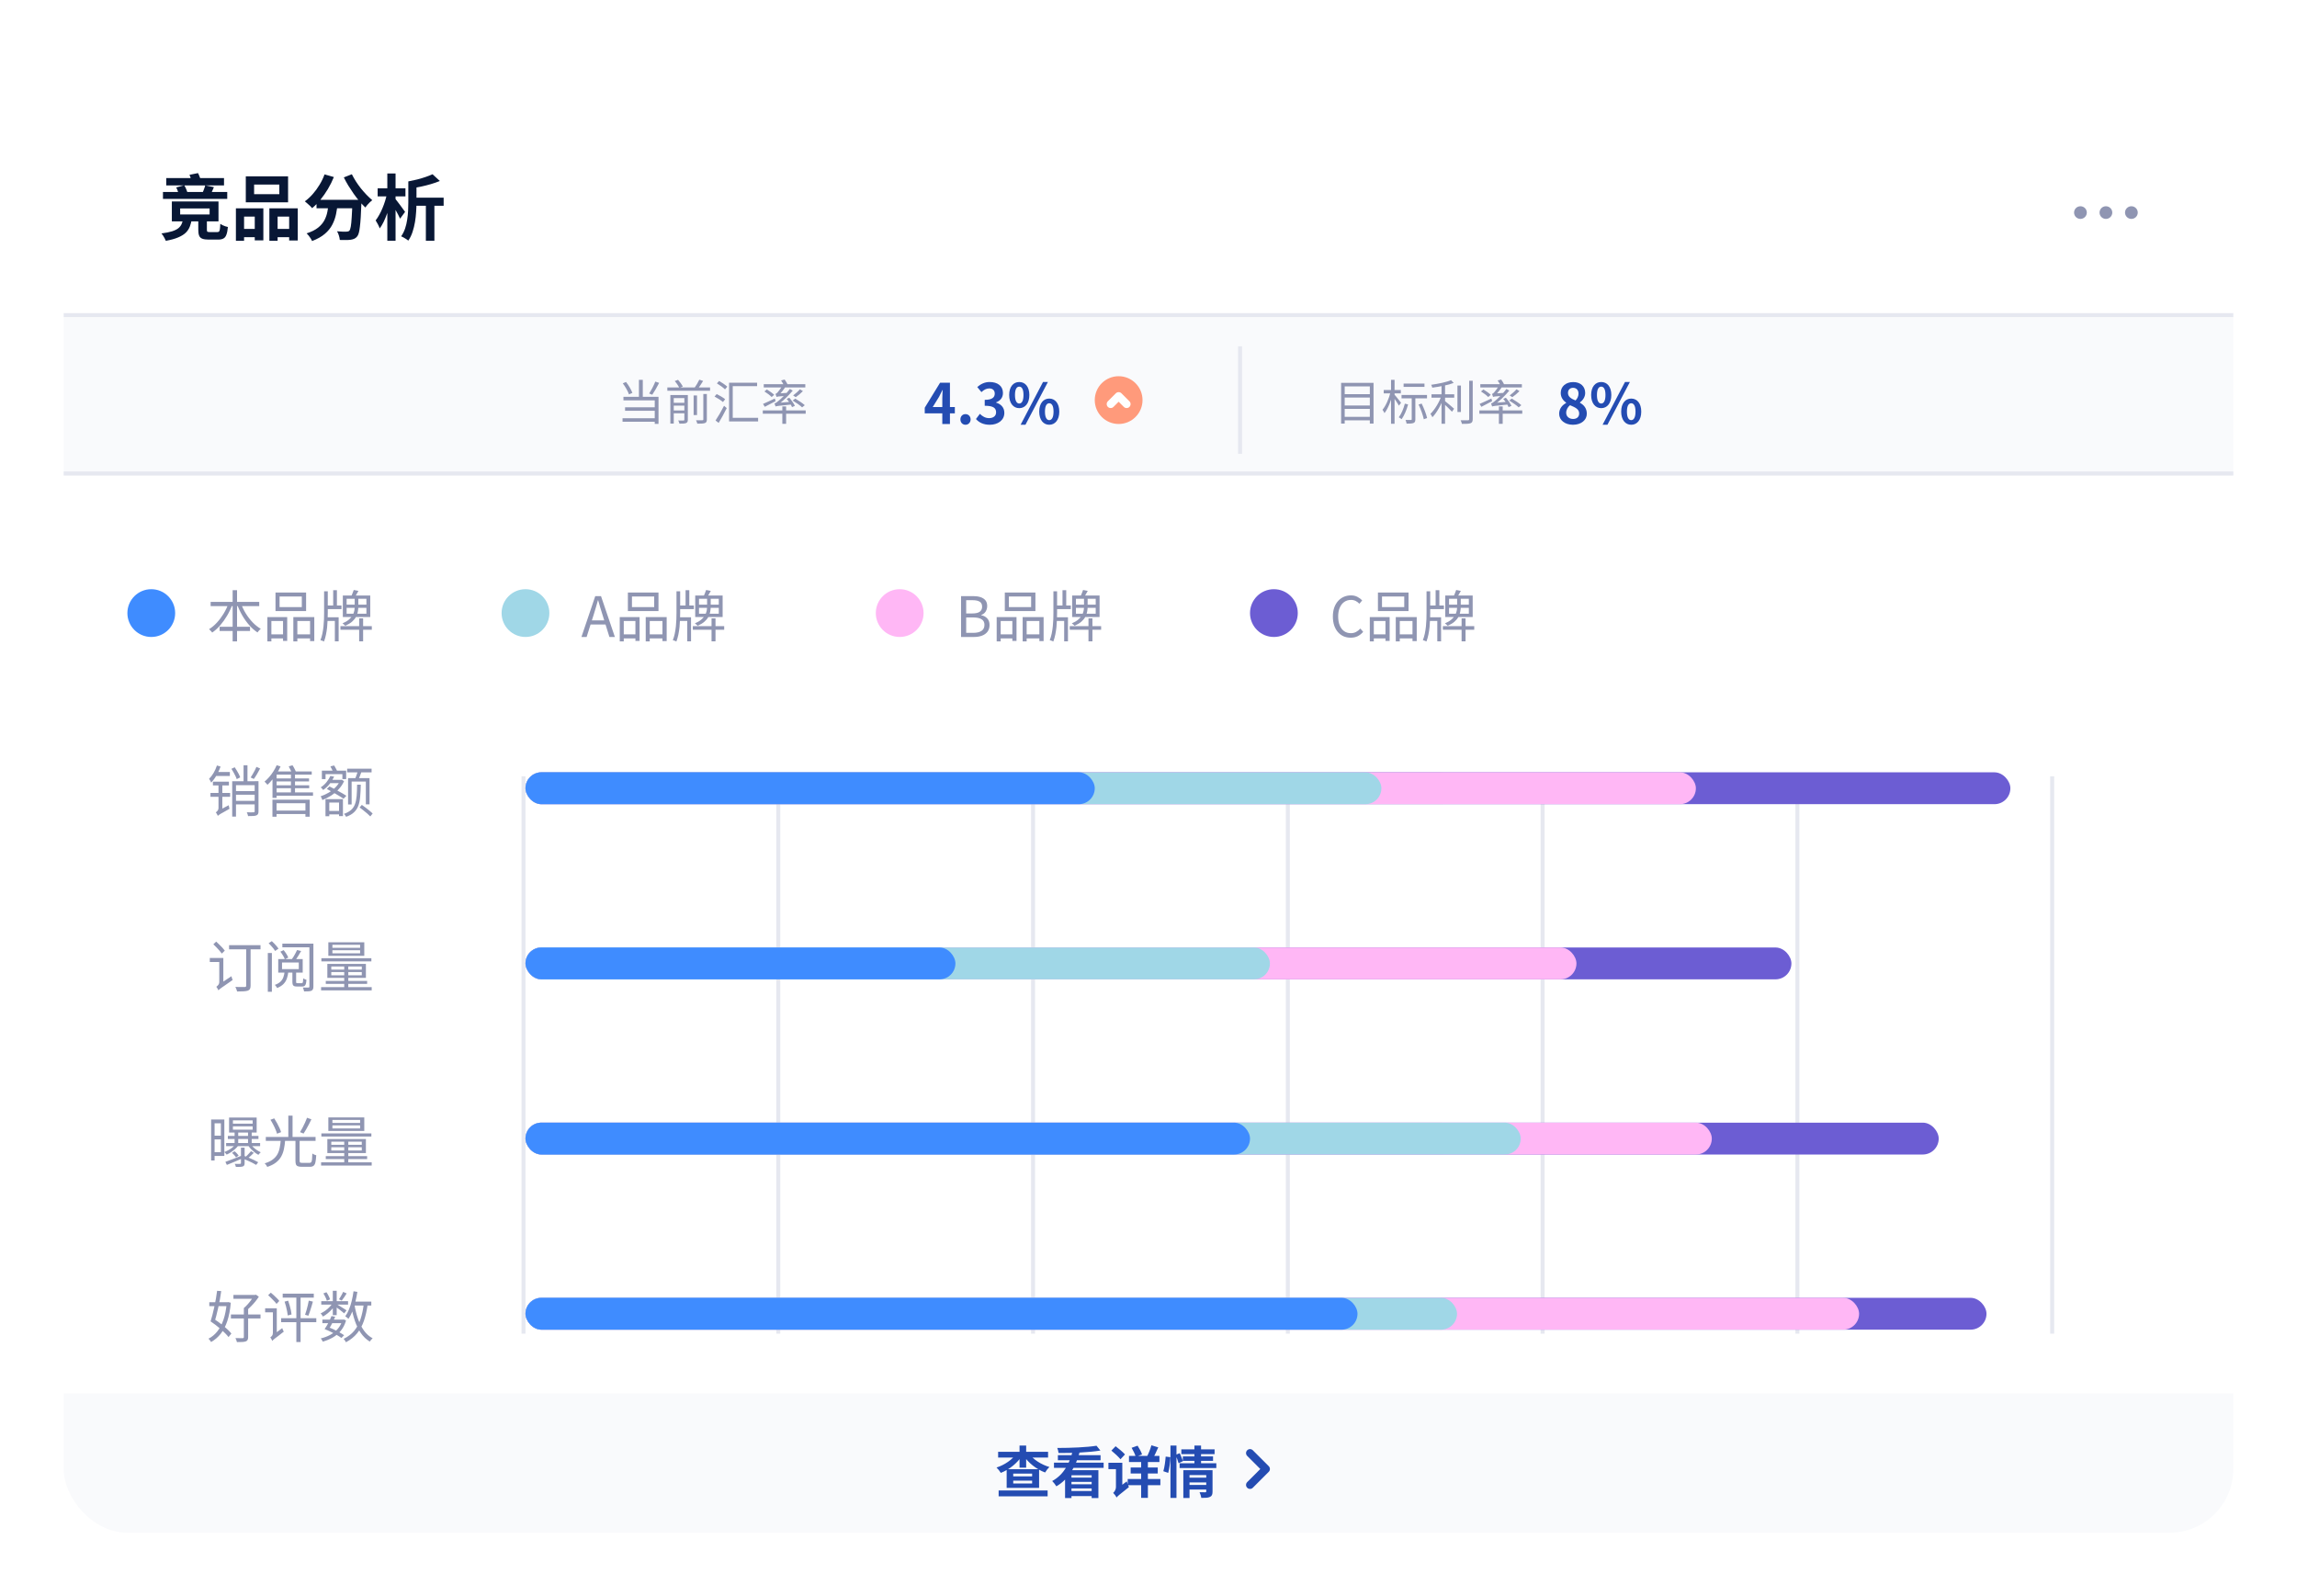 <svg width="577" height="401" viewBox="0 0 577 401" fill="none" xmlns="http://www.w3.org/2000/svg">
<g filter="url(#filter0_d_37_5457)">
<g clip-path="url(#clip0_37_5457)">
<rect x="16" y="8" width="545" height="360.049" rx="24" fill="white"/>
<path d="M41.764 36.723H56.272V38.577H41.764V36.723ZM40.936 40.215H57.082V41.961H40.936V40.215ZM51.556 38.559L53.734 39.009C53.518 39.525 53.302 40.017 53.086 40.485C52.87 40.941 52.666 41.337 52.474 41.673L50.53 41.241C50.71 40.857 50.896 40.419 51.088 39.927C51.292 39.423 51.448 38.967 51.556 38.559ZM44.266 39.081L46.282 38.541C46.486 38.865 46.666 39.225 46.822 39.621C46.978 40.005 47.086 40.341 47.146 40.629L45.022 41.259C44.974 40.971 44.878 40.623 44.734 40.215C44.602 39.795 44.446 39.417 44.266 39.081ZM47.596 35.913L49.738 35.481C49.894 35.769 50.038 36.093 50.17 36.453C50.314 36.813 50.41 37.131 50.458 37.407L48.208 37.911C48.172 37.647 48.094 37.329 47.974 36.957C47.866 36.573 47.74 36.225 47.596 35.913ZM45.256 44.355V45.867H52.654V44.355H45.256ZM43.168 42.609H54.886V47.613H43.168V42.609ZM49.81 46.749H51.97V49.719C51.97 49.971 52.012 50.133 52.096 50.205C52.18 50.265 52.39 50.295 52.726 50.295C52.798 50.295 52.912 50.295 53.068 50.295C53.236 50.295 53.416 50.295 53.608 50.295C53.812 50.295 53.998 50.295 54.166 50.295C54.346 50.295 54.484 50.295 54.58 50.295C54.772 50.295 54.916 50.253 55.012 50.169C55.12 50.073 55.192 49.881 55.228 49.593C55.276 49.293 55.312 48.837 55.336 48.225C55.48 48.333 55.66 48.441 55.876 48.549C56.104 48.657 56.338 48.753 56.578 48.837C56.83 48.909 57.052 48.969 57.244 49.017C57.172 49.857 57.046 50.505 56.866 50.961C56.698 51.429 56.446 51.747 56.11 51.915C55.786 52.095 55.342 52.185 54.778 52.185C54.67 52.185 54.508 52.185 54.292 52.185C54.076 52.185 53.842 52.185 53.59 52.185C53.338 52.185 53.104 52.185 52.888 52.185C52.684 52.185 52.528 52.185 52.42 52.185C51.724 52.185 51.184 52.107 50.8 51.951C50.428 51.807 50.17 51.555 50.026 51.195C49.882 50.847 49.81 50.361 49.81 49.737V46.749ZM46.03 46.857H48.208C48.1 47.601 47.932 48.267 47.704 48.855C47.488 49.443 47.146 49.971 46.678 50.439C46.21 50.895 45.574 51.291 44.77 51.627C43.966 51.975 42.928 52.263 41.656 52.491C41.596 52.311 41.5 52.107 41.368 51.879C41.248 51.651 41.116 51.423 40.972 51.195C40.828 50.979 40.69 50.793 40.558 50.637C41.662 50.493 42.556 50.313 43.24 50.097C43.936 49.869 44.464 49.605 44.824 49.305C45.196 48.993 45.466 48.639 45.634 48.243C45.814 47.835 45.946 47.373 46.03 46.857ZM63.832 38.361V40.773H70.168V38.361H63.832ZM61.744 36.291H72.364V42.825H61.744V36.291ZM59.26 44.337H66.154V52.383H63.994V46.407H61.312V52.491H59.26V44.337ZM67.666 44.337H74.794V52.401H72.634V46.407H69.736V52.491H67.666V44.337ZM60.16 49.503H64.894V51.573H60.16V49.503ZM68.656 49.503H73.696V51.573H68.656V49.503ZM79.51 42.195H89.248V44.319H79.51V42.195ZM88.528 42.195H90.796C90.796 42.195 90.796 42.255 90.796 42.375C90.796 42.483 90.796 42.615 90.796 42.771C90.796 42.915 90.79 43.035 90.778 43.131C90.73 44.463 90.676 45.609 90.616 46.569C90.556 47.529 90.484 48.333 90.4 48.981C90.328 49.617 90.238 50.127 90.13 50.511C90.022 50.895 89.89 51.183 89.734 51.375C89.506 51.663 89.26 51.861 88.996 51.969C88.732 52.089 88.432 52.173 88.096 52.221C87.784 52.269 87.382 52.293 86.89 52.293C86.41 52.305 85.9 52.299 85.36 52.275C85.336 51.951 85.258 51.579 85.126 51.159C85.006 50.751 84.85 50.397 84.658 50.097C85.15 50.145 85.612 50.175 86.044 50.187C86.476 50.187 86.806 50.187 87.034 50.187C87.358 50.187 87.598 50.109 87.754 49.953C87.898 49.797 88.018 49.455 88.114 48.927C88.21 48.387 88.288 47.601 88.348 46.569C88.42 45.537 88.48 44.205 88.528 42.573V42.195ZM81.526 35.805L83.866 36.471C83.446 37.503 82.948 38.505 82.372 39.477C81.796 40.437 81.172 41.331 80.5 42.159C79.828 42.975 79.132 43.683 78.412 44.283C78.292 44.127 78.118 43.941 77.89 43.725C77.662 43.509 77.428 43.299 77.188 43.095C76.96 42.879 76.756 42.705 76.576 42.573C77.272 42.069 77.932 41.463 78.556 40.755C79.192 40.035 79.762 39.255 80.266 38.415C80.782 37.575 81.202 36.705 81.526 35.805ZM88.384 35.769C88.672 36.345 89.008 36.939 89.392 37.551C89.776 38.151 90.196 38.739 90.652 39.315C91.12 39.891 91.594 40.431 92.074 40.935C92.566 41.439 93.046 41.889 93.514 42.285C93.334 42.417 93.13 42.591 92.902 42.807C92.686 43.023 92.476 43.245 92.272 43.473C92.068 43.701 91.9 43.917 91.768 44.121C91.288 43.653 90.796 43.131 90.292 42.555C89.8 41.967 89.32 41.343 88.852 40.683C88.384 40.011 87.934 39.327 87.502 38.631C87.082 37.935 86.704 37.245 86.368 36.561L88.384 35.769ZM82.57 42.807H84.856C84.76 43.815 84.616 44.793 84.424 45.741C84.232 46.689 83.914 47.589 83.47 48.441C83.038 49.281 82.414 50.049 81.598 50.745C80.782 51.441 79.714 52.041 78.394 52.545C78.31 52.341 78.19 52.119 78.034 51.879C77.89 51.651 77.728 51.423 77.548 51.195C77.368 50.967 77.194 50.775 77.026 50.619C78.226 50.235 79.18 49.761 79.888 49.197C80.596 48.633 81.13 48.009 81.49 47.325C81.85 46.641 82.102 45.915 82.246 45.147C82.39 44.379 82.498 43.599 82.57 42.807ZM103.612 41.655H111.442V43.689H103.612V41.655ZM108.652 35.769L110.488 37.461C109.792 37.749 109.036 38.013 108.22 38.253C107.404 38.493 106.57 38.703 105.718 38.883C104.878 39.063 104.062 39.219 103.27 39.351C103.222 39.099 103.126 38.799 102.982 38.451C102.85 38.091 102.712 37.797 102.568 37.569C103.312 37.425 104.056 37.263 104.8 37.083C105.544 36.891 106.246 36.681 106.906 36.453C107.578 36.225 108.16 35.997 108.652 35.769ZM106.978 42.285H109.12V52.473H106.978V42.285ZM94.864 39.297H101.848V41.331H94.864V39.297ZM97.294 35.571H99.364V52.473H97.294V35.571ZM97.204 40.683L98.482 41.115C98.338 41.847 98.158 42.597 97.942 43.365C97.738 44.133 97.504 44.889 97.24 45.633C96.976 46.377 96.688 47.073 96.376 47.721C96.064 48.357 95.734 48.909 95.386 49.377C95.278 49.065 95.122 48.717 94.918 48.333C94.714 47.949 94.528 47.625 94.36 47.361C94.672 46.965 94.972 46.503 95.26 45.975C95.56 45.447 95.83 44.889 96.07 44.301C96.322 43.701 96.544 43.095 96.736 42.483C96.928 41.859 97.084 41.259 97.204 40.683ZM99.13 41.727C99.25 41.859 99.43 42.087 99.67 42.411C99.922 42.735 100.192 43.089 100.48 43.473C100.768 43.857 101.026 44.211 101.254 44.535C101.494 44.859 101.662 45.087 101.758 45.219L100.498 46.929C100.378 46.641 100.216 46.305 100.012 45.921C99.808 45.537 99.592 45.141 99.364 44.733C99.136 44.325 98.914 43.947 98.698 43.599C98.482 43.239 98.296 42.945 98.14 42.717L99.13 41.727ZM102.568 37.569H104.62V42.915C104.62 43.623 104.59 44.397 104.53 45.237C104.482 46.065 104.386 46.911 104.242 47.775C104.098 48.627 103.894 49.455 103.63 50.259C103.366 51.063 103.012 51.789 102.568 52.437C102.436 52.329 102.262 52.203 102.046 52.059C101.83 51.915 101.602 51.777 101.362 51.645C101.134 51.513 100.936 51.417 100.768 51.357C101.188 50.757 101.518 50.103 101.758 49.395C101.998 48.675 102.172 47.943 102.28 47.199C102.4 46.443 102.478 45.699 102.514 44.967C102.55 44.235 102.568 43.551 102.568 42.915V37.569Z" fill="#081735"/>
<ellipse cx="522.6" cy="45.397" rx="1.6" ry="1.591" fill="#8F95B2"/>
<ellipse cx="529" cy="45.397" rx="1.6" ry="1.591" fill="#8F95B2"/>
<ellipse cx="535.4" cy="45.397" rx="1.6" ry="1.591" fill="#8F95B2"/>
<rect x="16" y="71.655" width="545" height="39.784" fill="#F9FAFC"/>
<line x1="16" y1="71.155" x2="561" y2="71.155" stroke="#E6E8F0"/>
<line x1="16" y1="110.939" x2="561" y2="110.939" stroke="#E6E8F0"/>
<path d="M160.496 87.42V92.16H161.468V87.42H160.496ZM156.44 88.284C157.076 89.124 157.736 90.288 158 91.068L158.852 90.684C158.576 89.928 157.928 88.788 157.256 87.948L156.44 88.284ZM164.612 87.852C164.252 88.764 163.592 90.048 163.064 90.84L163.844 91.152C164.384 90.372 165.068 89.196 165.572 88.176L164.612 87.852ZM156.608 91.668V92.568H164.468V98.472H165.416V91.668H156.608ZM157.016 94.308V95.184H164.828V94.308H157.016ZM156.38 97.056V97.944H164.948V97.056H156.38ZM167.636 89.316V90.156H178.364V89.316H167.636ZM168.872 93.18V93.888H172.232V93.18H168.872ZM168.872 95.1V95.808H172.232V95.1H168.872ZM174.236 91.332V96.264H175.088V91.332H174.236ZM171.908 91.224V97.416C171.908 97.572 171.86 97.62 171.692 97.632C171.524 97.644 170.972 97.644 170.372 97.62C170.492 97.848 170.624 98.184 170.672 98.412C171.488 98.412 172.016 98.412 172.34 98.268C172.676 98.124 172.784 97.884 172.784 97.428V91.224H171.908ZM176.672 90.972V97.344C176.672 97.512 176.612 97.56 176.42 97.572C176.216 97.584 175.568 97.584 174.836 97.56C174.968 97.8 175.112 98.184 175.16 98.424C176.096 98.424 176.696 98.4 177.068 98.268C177.44 98.124 177.56 97.872 177.56 97.344V90.972H176.672ZM169.496 87.72C169.952 88.236 170.444 88.968 170.636 89.424L171.524 89.1C171.296 88.632 170.792 87.924 170.324 87.408L169.496 87.72ZM175.664 87.372C175.364 88.02 174.824 88.944 174.392 89.52L175.184 89.82C175.628 89.256 176.168 88.428 176.624 87.684L175.664 87.372ZM168.392 91.224V98.4H169.244V92.004H172.196V91.224H168.392ZM180.08 88.296C180.8 88.728 181.676 89.364 182.12 89.808L182.696 89.136C182.252 88.704 181.352 88.104 180.644 87.696L180.08 88.296ZM179.492 91.608C180.236 91.992 181.148 92.58 181.604 92.988L182.156 92.28C181.688 91.884 180.752 91.332 180.032 90.984L179.492 91.608ZM179.744 97.62L180.524 98.232C181.184 97.152 181.952 95.724 182.552 94.512L181.88 93.924C181.22 95.232 180.344 96.732 179.744 97.62ZM190.184 88.128H183.14V97.86H190.436V96.96H184.064V89.004H190.184V88.128ZM196.52 94.092V98.46H197.468V94.092H196.52ZM191.612 95.088V95.928H202.388V95.088H191.612ZM191.852 88.512V89.328H202.292V88.512H191.852ZM200.936 89.784C200.528 90.264 199.772 90.936 199.232 91.332L199.892 91.764C200.456 91.38 201.152 90.804 201.692 90.24L200.936 89.784ZM197.612 92.196C198.152 92.82 198.728 93.708 198.956 94.26L199.676 93.948C199.424 93.384 198.824 92.532 198.272 91.908L197.612 92.196ZM191.672 93.456L192.116 94.188C192.92 93.792 193.892 93.276 194.816 92.772L194.636 92.1C193.544 92.616 192.416 93.144 191.672 93.456ZM192.02 90.324C192.668 90.72 193.46 91.332 193.832 91.728L194.48 91.176C194.072 90.78 193.268 90.204 192.632 89.832L192.02 90.324ZM199.112 92.616C199.952 93.108 200.984 93.84 201.488 94.32L202.16 93.78C201.62 93.288 200.564 92.592 199.76 92.124L199.112 92.616ZM195.056 91.704C195.056 91.524 195.572 91.296 195.572 91.296V91.272C196.184 90.72 196.856 89.892 197.384 89.04L196.604 88.728C196.196 89.52 195.524 90.348 195.332 90.552C195.14 90.768 194.96 90.912 194.792 90.948C194.888 91.152 195.008 91.536 195.056 91.704ZM195.056 91.704C195.248 91.62 195.596 91.56 197.672 91.416C197.696 91.224 197.768 90.9 197.828 90.684L195.488 90.828L195.044 91.08L195.056 91.704ZM194.816 94.104C194.816 93.936 195.356 93.708 195.356 93.708V93.684C196.64 92.784 197.972 91.5 199.136 90.12L198.416 89.7C197.42 91.032 195.992 92.364 195.536 92.712C195.14 93.048 194.828 93.288 194.552 93.324C194.648 93.54 194.768 93.936 194.816 94.104ZM194.816 94.104C195.08 93.996 195.5 93.924 198.92 93.6C198.896 93.432 198.908 93.12 198.932 92.904L195.26 93.204L194.792 93.48L194.816 94.104ZM196.208 87.564C196.496 87.984 196.832 88.56 196.964 88.932L197.876 88.644C197.72 88.284 197.396 87.744 197.096 87.336L196.208 87.564Z" fill="#8F95B2"/>
<path d="M236.704 98.5H238.622V88.14H236.144L232.294 94.412V95.826H239.854V94.244H234.296L235.892 91.668C236.186 91.108 236.466 90.534 236.732 89.974H236.788C236.76 90.59 236.704 91.528 236.704 92.13V98.5ZM242.526 98.696C243.254 98.696 243.814 98.122 243.814 97.352C243.814 96.582 243.254 96.022 242.526 96.022C241.784 96.022 241.252 96.582 241.252 97.352C241.252 98.122 241.784 98.696 242.526 98.696ZM248.633 98.696C250.621 98.696 252.287 97.604 252.287 95.7C252.287 94.328 251.391 93.474 250.215 93.138V93.068C251.321 92.648 251.937 91.822 251.937 90.716C251.937 88.938 250.579 87.958 248.577 87.958C247.373 87.958 246.379 88.448 245.483 89.218L246.533 90.492C247.149 89.918 247.751 89.568 248.493 89.568C249.375 89.568 249.879 90.058 249.879 90.87C249.879 91.794 249.263 92.438 247.359 92.438V93.922C249.613 93.922 250.215 94.552 250.215 95.574C250.215 96.498 249.501 97.03 248.437 97.03C247.499 97.03 246.757 96.554 246.141 95.952L245.161 97.254C245.889 98.094 246.995 98.696 248.633 98.696ZM256.036 94.524C257.52 94.524 258.57 93.292 258.57 91.22C258.57 89.148 257.52 87.958 256.036 87.958C254.552 87.958 253.502 89.148 253.502 91.22C253.502 93.292 254.552 94.524 256.036 94.524ZM256.036 93.362C255.42 93.362 254.958 92.732 254.958 91.22C254.958 89.694 255.42 89.12 256.036 89.12C256.638 89.12 257.1 89.694 257.1 91.22C257.1 92.732 256.638 93.362 256.036 93.362ZM256.372 98.696H257.59L263.232 87.958H262L256.372 98.696ZM263.568 98.696C265.038 98.696 266.088 97.478 266.088 95.392C266.088 93.32 265.038 92.116 263.568 92.116C262.098 92.116 261.048 93.32 261.048 95.392C261.048 97.478 262.098 98.696 263.568 98.696ZM263.568 97.534C262.966 97.534 262.49 96.918 262.49 95.392C262.49 93.866 262.966 93.292 263.568 93.292C264.17 93.292 264.646 93.866 264.646 95.392C264.646 96.918 264.17 97.534 263.568 97.534Z" fill="#244CB2"/>
<circle cx="281" cy="92.5" r="6" fill="#FF9A7B"/>
<path d="M279 93.5L281 91.5L283 93.5" stroke="white" stroke-width="2" stroke-linecap="round" stroke-linejoin="round"/>
<line x1="311.5" y1="79" x2="311.5" y2="106" stroke="#E6E8F0"/>
<path d="M337.508 91.008V91.86H344.456V91.008H337.508ZM337.508 93.852V94.704H344.456V93.852H337.508ZM337.508 96.708V97.584H344.456V96.708H337.508ZM336.884 88.164V98.4H337.784V89.052H344.096V98.4H345.032V88.164H336.884ZM352.58 88.344V89.184H357.824V88.344H352.58ZM352.064 91.212V92.052H358.46V91.212H352.064ZM354.62 91.62V97.296C354.62 97.452 354.572 97.488 354.404 97.5C354.236 97.512 353.672 97.512 353.06 97.488C353.18 97.764 353.3 98.148 353.336 98.412C354.176 98.412 354.728 98.4 355.088 98.244C355.436 98.088 355.532 97.824 355.532 97.308V91.62H354.62ZM356.348 93.612C356.912 94.8 357.464 96.36 357.656 97.308L358.484 97.008C358.28 96.06 357.692 94.536 357.116 93.372L356.348 93.612ZM352.892 93.396C352.568 94.668 352.028 95.964 351.368 96.816C351.56 96.924 351.932 97.164 352.088 97.296C352.736 96.372 353.348 94.968 353.708 93.588L352.892 93.396ZM347.588 89.964V90.816H351.884V89.964H347.588ZM349.424 87.42V98.448H350.312V87.42H349.424ZM349.304 90.468C348.944 92.028 348.116 93.948 347.276 94.932C347.444 95.148 347.684 95.532 347.78 95.772C348.68 94.644 349.52 92.436 349.916 90.66L349.304 90.468ZM350.252 91.068L349.796 91.476C350.156 91.92 351.104 93.324 351.404 93.9L351.944 93.18C351.692 92.844 350.54 91.38 350.252 91.068ZM359.588 91.044V91.884H365.3V91.044H359.588ZM366.104 88.848V95.484H366.98V88.848H366.104ZM362.108 88.44V98.448H362.996V88.44H362.108ZM369.056 87.648V97.272C369.056 97.5 368.96 97.572 368.732 97.572C368.504 97.584 367.76 97.584 366.896 97.56C367.04 97.824 367.184 98.22 367.232 98.472C368.336 98.484 369.008 98.46 369.404 98.304C369.788 98.16 369.944 97.884 369.944 97.26V87.648H369.056ZM364.496 87.492C363.368 87.996 361.28 88.404 359.504 88.656C359.612 88.848 359.744 89.16 359.78 89.376C361.604 89.136 363.776 88.74 365.168 88.188L364.496 87.492ZM362.072 91.428C361.544 93.036 360.38 94.944 359.324 95.952C359.48 96.18 359.708 96.54 359.816 96.804C360.932 95.664 362.108 93.516 362.72 91.692L362.072 91.428ZM362.876 92.664L362.384 93.144C362.936 93.612 364.244 94.872 364.736 95.424L365.264 94.668C364.88 94.332 363.332 92.988 362.876 92.664ZM376.52 94.092V98.46H377.468V94.092H376.52ZM371.612 95.088V95.928H382.388V95.088H371.612ZM371.852 88.512V89.328H382.292V88.512H371.852ZM380.936 89.784C380.528 90.264 379.772 90.936 379.232 91.332L379.892 91.764C380.456 91.38 381.152 90.804 381.692 90.24L380.936 89.784ZM377.612 92.196C378.152 92.82 378.728 93.708 378.956 94.26L379.676 93.948C379.424 93.384 378.824 92.532 378.272 91.908L377.612 92.196ZM371.672 93.456L372.116 94.188C372.92 93.792 373.892 93.276 374.816 92.772L374.636 92.1C373.544 92.616 372.416 93.144 371.672 93.456ZM372.02 90.324C372.668 90.72 373.46 91.332 373.832 91.728L374.48 91.176C374.072 90.78 373.268 90.204 372.632 89.832L372.02 90.324ZM379.112 92.616C379.952 93.108 380.984 93.84 381.488 94.32L382.16 93.78C381.62 93.288 380.564 92.592 379.76 92.124L379.112 92.616ZM375.056 91.704C375.056 91.524 375.572 91.296 375.572 91.296V91.272C376.184 90.72 376.856 89.892 377.384 89.04L376.604 88.728C376.196 89.52 375.524 90.348 375.332 90.552C375.14 90.768 374.96 90.912 374.792 90.948C374.888 91.152 375.008 91.536 375.056 91.704ZM375.056 91.704C375.248 91.62 375.596 91.56 377.672 91.416C377.696 91.224 377.768 90.9 377.828 90.684L375.488 90.828L375.044 91.08L375.056 91.704ZM374.816 94.104C374.816 93.936 375.356 93.708 375.356 93.708V93.684C376.64 92.784 377.972 91.5 379.136 90.12L378.416 89.7C377.42 91.032 375.992 92.364 375.536 92.712C375.14 93.048 374.828 93.288 374.552 93.324C374.648 93.54 374.768 93.936 374.816 94.104ZM374.816 94.104C375.08 93.996 375.5 93.924 378.92 93.6C378.896 93.432 378.908 93.12 378.932 92.904L375.26 93.204L374.792 93.48L374.816 94.104ZM376.208 87.564C376.496 87.984 376.832 88.56 376.964 88.932L377.876 88.644C377.72 88.284 377.396 87.744 377.096 87.336L376.208 87.564Z" fill="#8F95B2"/>
<path d="M395.116 98.696C397.202 98.696 398.602 97.506 398.602 95.938C398.602 94.51 397.818 93.684 396.866 93.166V93.096C397.538 92.606 398.196 91.752 398.196 90.716C398.196 89.064 397.02 87.972 395.186 87.972C393.38 87.972 392.05 89.036 392.05 90.702C392.05 91.794 392.638 92.592 393.422 93.166V93.222C392.47 93.726 391.658 94.608 391.658 95.938C391.658 97.562 393.128 98.696 395.116 98.696ZM395.774 92.592C394.682 92.158 393.87 91.668 393.87 90.702C393.87 89.876 394.43 89.414 395.144 89.414C395.998 89.414 396.516 90.002 396.516 90.856C396.516 91.472 396.278 92.06 395.774 92.592ZM395.158 97.24C394.192 97.24 393.422 96.638 393.422 95.7C393.422 94.93 393.814 94.23 394.388 93.782C395.718 94.342 396.684 94.776 396.684 95.854C396.684 96.75 396.054 97.24 395.158 97.24ZM402.226 94.524C403.71 94.524 404.76 93.292 404.76 91.22C404.76 89.148 403.71 87.958 402.226 87.958C400.742 87.958 399.692 89.148 399.692 91.22C399.692 93.292 400.742 94.524 402.226 94.524ZM402.226 93.362C401.61 93.362 401.148 92.732 401.148 91.22C401.148 89.694 401.61 89.12 402.226 89.12C402.828 89.12 403.29 89.694 403.29 91.22C403.29 92.732 402.828 93.362 402.226 93.362ZM402.562 98.696H403.78L409.422 87.958H408.19L402.562 98.696ZM409.758 98.696C411.228 98.696 412.278 97.478 412.278 95.392C412.278 93.32 411.228 92.116 409.758 92.116C408.288 92.116 407.238 93.32 407.238 95.392C407.238 97.478 408.288 98.696 409.758 98.696ZM409.758 97.534C409.156 97.534 408.68 96.918 408.68 95.392C408.68 93.866 409.156 93.292 409.758 93.292C410.36 93.292 410.836 93.866 410.836 95.392C410.836 96.918 410.36 97.534 409.758 97.534Z" fill="#244CB2"/>
<circle cx="38" cy="146" r="6" fill="#3F8CFF"/>
<path d="M52.91 143.194H65.118V144.258H52.91V143.194ZM55.164 149.438H62.808V150.502H55.164V149.438ZM58.44 140.254H59.546V153.12H58.44V140.254ZM57.418 143.544L58.37 143.838C58.025 144.809 57.586 145.742 57.054 146.638C56.531 147.525 55.953 148.337 55.318 149.074C54.683 149.802 54.011 150.409 53.302 150.894C53.246 150.81 53.171 150.717 53.078 150.614C52.985 150.502 52.887 150.399 52.784 150.306C52.691 150.203 52.602 150.115 52.518 150.04C53.209 149.62 53.867 149.069 54.492 148.388C55.117 147.707 55.682 146.951 56.186 146.12C56.69 145.28 57.101 144.421 57.418 143.544ZM60.526 143.586C60.843 144.454 61.254 145.299 61.758 146.12C62.271 146.941 62.845 147.683 63.48 148.346C64.124 149.009 64.801 149.545 65.51 149.956C65.426 150.021 65.328 150.11 65.216 150.222C65.113 150.325 65.015 150.432 64.922 150.544C64.829 150.656 64.749 150.763 64.684 150.866C63.965 150.39 63.284 149.793 62.64 149.074C61.996 148.346 61.413 147.539 60.89 146.652C60.367 145.756 59.933 144.827 59.588 143.866L60.526 143.586ZM70.228 141.836V144.496H75.814V141.836H70.228ZM69.206 140.842H76.892V145.504H69.206V140.842ZM67.162 147.002H72.146V152.994H71.096V147.996H68.17V153.12H67.162V147.002ZM73.686 147.002H78.95V153.036H77.886V147.996H74.694V153.12H73.686V147.002ZM67.624 151.342H71.53V152.364H67.624V151.342ZM74.19 151.342H78.348V152.364H74.19V151.342ZM85.516 149.284H93.398V150.194H85.516V149.284ZM90.22 147.324H91.214V153.106H90.22V147.324ZM88.862 140.198L90.038 140.422C89.87 140.739 89.688 141.061 89.492 141.388C89.305 141.715 89.137 141.99 88.988 142.214L88.134 141.99C88.265 141.729 88.395 141.43 88.526 141.094C88.666 140.758 88.778 140.459 88.862 140.198ZM89.1 142.116H90.01V144.384C90.01 144.804 89.968 145.233 89.884 145.672C89.809 146.111 89.655 146.54 89.422 146.96C89.198 147.38 88.867 147.781 88.428 148.164C87.999 148.537 87.434 148.878 86.734 149.186C86.678 149.121 86.608 149.051 86.524 148.976C86.44 148.901 86.351 148.831 86.258 148.766C86.174 148.691 86.099 148.631 86.034 148.584C86.697 148.304 87.229 147.991 87.63 147.646C88.041 147.301 88.349 146.946 88.554 146.582C88.769 146.209 88.913 145.835 88.988 145.462C89.063 145.089 89.1 144.725 89.1 144.37V142.116ZM81.862 144.09H85.782V145H81.862V144.09ZM83.696 140.254H84.634V144.65H83.696V140.254ZM81.918 147.058H85.068V153.106H84.116V147.968H81.918V147.058ZM81.414 140.52H82.338V145.896C82.338 146.456 82.324 147.049 82.296 147.674C82.277 148.29 82.235 148.92 82.17 149.564C82.105 150.199 82.007 150.824 81.876 151.44C81.755 152.047 81.591 152.616 81.386 153.148C81.321 153.101 81.232 153.055 81.12 153.008C81.017 152.971 80.91 152.933 80.798 152.896C80.686 152.859 80.583 152.826 80.49 152.798C80.695 152.294 80.859 151.748 80.98 151.16C81.101 150.572 81.195 149.97 81.26 149.354C81.325 148.738 81.367 148.136 81.386 147.548C81.405 146.951 81.414 146.4 81.414 145.896V140.52ZM87.07 144.678V146.162H92.04V144.678H87.07ZM87.07 142.41V143.88H92.04V142.41H87.07ZM86.118 141.584H93.006V146.988H86.118V141.584Z" fill="#8F95B2"/>
<circle cx="132" cy="146" r="6" fill="#A0D7E7"/>
<path d="M146.056 152L149.528 141.738H150.97L154.456 152H153.084L151.292 146.26C151.105 145.672 150.928 145.098 150.76 144.538C150.592 143.969 150.424 143.385 150.256 142.788H150.2C150.041 143.385 149.873 143.969 149.696 144.538C149.528 145.098 149.355 145.672 149.178 146.26L147.358 152H146.056ZM147.862 148.864V147.842H152.594V148.864H147.862ZM158.746 141.836V144.496H164.332V141.836H158.746ZM157.724 140.842H165.41V145.504H157.724V140.842ZM155.68 147.002H160.664V152.994H159.614V147.996H156.688V153.12H155.68V147.002ZM162.204 147.002H167.468V153.036H166.404V147.996H163.212V153.12H162.204V147.002ZM156.142 151.342H160.048V152.364H156.142V151.342ZM162.708 151.342H166.866V152.364H162.708V151.342ZM174.034 149.284H181.916V150.194H174.034V149.284ZM178.738 147.324H179.732V153.106H178.738V147.324ZM177.38 140.198L178.556 140.422C178.388 140.739 178.206 141.061 178.01 141.388C177.823 141.715 177.655 141.99 177.506 142.214L176.652 141.99C176.782 141.729 176.913 141.43 177.044 141.094C177.184 140.758 177.296 140.459 177.38 140.198ZM177.618 142.116H178.528V144.384C178.528 144.804 178.486 145.233 178.402 145.672C178.327 146.111 178.173 146.54 177.94 146.96C177.716 147.38 177.384 147.781 176.946 148.164C176.516 148.537 175.952 148.878 175.252 149.186C175.196 149.121 175.126 149.051 175.042 148.976C174.958 148.901 174.869 148.831 174.776 148.766C174.692 148.691 174.617 148.631 174.552 148.584C175.214 148.304 175.746 147.991 176.148 147.646C176.558 147.301 176.866 146.946 177.072 146.582C177.286 146.209 177.431 145.835 177.506 145.462C177.58 145.089 177.618 144.725 177.618 144.37V142.116ZM170.38 144.09H174.3V145H170.38V144.09ZM172.214 140.254H173.152V144.65H172.214V140.254ZM170.436 147.058H173.586V153.106H172.634V147.968H170.436V147.058ZM169.932 140.52H170.856V145.896C170.856 146.456 170.842 147.049 170.814 147.674C170.795 148.29 170.753 148.92 170.688 149.564C170.622 150.199 170.524 150.824 170.394 151.44C170.272 152.047 170.109 152.616 169.904 153.148C169.838 153.101 169.75 153.055 169.638 153.008C169.535 152.971 169.428 152.933 169.316 152.896C169.204 152.859 169.101 152.826 169.008 152.798C169.213 152.294 169.376 151.748 169.498 151.16C169.619 150.572 169.712 149.97 169.778 149.354C169.843 148.738 169.885 148.136 169.904 147.548C169.922 146.951 169.932 146.4 169.932 145.896V140.52ZM175.588 144.678V146.162H180.558V144.678H175.588ZM175.588 142.41V143.88H180.558V142.41H175.588ZM174.636 141.584H181.524V146.988H174.636V141.584Z" fill="#8F95B2"/>
<circle cx="226" cy="146" r="6" fill="#FFB7F5"/>
<path d="M241.414 152V141.738H244.452C245.152 141.738 245.763 141.822 246.286 141.99C246.818 142.158 247.233 142.424 247.532 142.788C247.831 143.152 247.98 143.637 247.98 144.244C247.98 144.58 247.919 144.902 247.798 145.21C247.686 145.509 247.518 145.77 247.294 145.994C247.07 146.209 246.799 146.367 246.482 146.47V146.54C247.089 146.652 247.588 146.913 247.98 147.324C248.372 147.735 248.568 148.29 248.568 148.99C248.568 149.662 248.4 150.222 248.064 150.67C247.737 151.109 247.28 151.44 246.692 151.664C246.113 151.888 245.441 152 244.676 152H241.414ZM242.702 146.092H244.228C245.115 146.092 245.749 145.943 246.132 145.644C246.515 145.345 246.706 144.935 246.706 144.412C246.706 143.805 246.501 143.381 246.09 143.138C245.689 142.886 245.087 142.76 244.284 142.76H242.702V146.092ZM242.702 150.964H244.494C245.371 150.964 246.057 150.801 246.552 150.474C247.047 150.147 247.294 149.639 247.294 148.948C247.294 148.304 247.051 147.837 246.566 147.548C246.081 147.249 245.39 147.1 244.494 147.1H242.702V150.964ZM253.429 141.836V144.496H259.015V141.836H253.429ZM252.407 140.842H260.093V145.504H252.407V140.842ZM250.363 147.002H255.347V152.994H254.297V147.996H251.371V153.12H250.363V147.002ZM256.887 147.002H262.151V153.036H261.087V147.996H257.895V153.12H256.887V147.002ZM250.825 151.342H254.731V152.364H250.825V151.342ZM257.391 151.342H261.549V152.364H257.391V151.342ZM268.717 149.284H276.599V150.194H268.717V149.284ZM273.421 147.324H274.415V153.106H273.421V147.324ZM272.063 140.198L273.239 140.422C273.071 140.739 272.889 141.061 272.693 141.388C272.507 141.715 272.339 141.99 272.189 142.214L271.335 141.99C271.466 141.729 271.597 141.43 271.727 141.094C271.867 140.758 271.979 140.459 272.063 140.198ZM272.301 142.116H273.211V144.384C273.211 144.804 273.169 145.233 273.085 145.672C273.011 146.111 272.857 146.54 272.623 146.96C272.399 147.38 272.068 147.781 271.629 148.164C271.2 148.537 270.635 148.878 269.935 149.186C269.879 149.121 269.809 149.051 269.725 148.976C269.641 148.901 269.553 148.831 269.459 148.766C269.375 148.691 269.301 148.631 269.235 148.584C269.898 148.304 270.43 147.991 270.831 147.646C271.242 147.301 271.55 146.946 271.755 146.582C271.97 146.209 272.115 145.835 272.189 145.462C272.264 145.089 272.301 144.725 272.301 144.37V142.116ZM265.063 144.09H268.983V145H265.063V144.09ZM266.897 140.254H267.835V144.65H266.897V140.254ZM265.119 147.058H268.269V153.106H267.317V147.968H265.119V147.058ZM264.615 140.52H265.539V145.896C265.539 146.456 265.525 147.049 265.497 147.674C265.479 148.29 265.437 148.92 265.371 149.564C265.306 150.199 265.208 150.824 265.077 151.44C264.956 152.047 264.793 152.616 264.587 153.148C264.522 153.101 264.433 153.055 264.321 153.008C264.219 152.971 264.111 152.933 263.999 152.896C263.887 152.859 263.785 152.826 263.691 152.798C263.897 152.294 264.06 151.748 264.181 151.16C264.303 150.572 264.396 149.97 264.461 149.354C264.527 148.738 264.569 148.136 264.587 147.548C264.606 146.951 264.615 146.4 264.615 145.896V140.52ZM270.271 144.678V146.162H275.241V144.678H270.271ZM270.271 142.41V143.88H275.241V142.41H270.271ZM269.319 141.584H276.207V146.988H269.319V141.584Z" fill="#8F95B2"/>
<circle cx="320" cy="146" r="6" fill="#6C5DD3"/>
<path d="M339.278 152.182C338.643 152.182 338.051 152.065 337.5 151.832C336.959 151.589 336.487 151.239 336.086 150.782C335.685 150.325 335.372 149.769 335.148 149.116C334.924 148.453 334.812 147.707 334.812 146.876C334.812 146.045 334.924 145.303 335.148 144.65C335.381 143.987 335.703 143.427 336.114 142.97C336.525 142.513 337.005 142.163 337.556 141.92C338.107 141.677 338.709 141.556 339.362 141.556C339.987 141.556 340.538 141.687 341.014 141.948C341.49 142.2 341.877 142.489 342.176 142.816L341.476 143.656C341.205 143.367 340.897 143.133 340.552 142.956C340.207 142.779 339.815 142.69 339.376 142.69C338.732 142.69 338.167 142.858 337.682 143.194C337.197 143.53 336.819 144.011 336.548 144.636C336.277 145.252 336.142 145.985 336.142 146.834C336.142 147.702 336.273 148.453 336.534 149.088C336.795 149.713 337.164 150.199 337.64 150.544C338.116 150.88 338.681 151.048 339.334 151.048C339.819 151.048 340.253 150.945 340.636 150.74C341.028 150.535 341.387 150.25 341.714 149.886L342.428 150.712C342.027 151.179 341.569 151.543 341.056 151.804C340.543 152.056 339.95 152.182 339.278 152.182ZM347.156 141.836V144.496H352.742V141.836H347.156ZM346.134 140.842H353.82V145.504H346.134V140.842ZM344.09 147.002H349.074V152.994H348.024V147.996H345.098V153.12H344.09V147.002ZM350.614 147.002H355.878V153.036H354.814V147.996H351.622V153.12H350.614V147.002ZM344.552 151.342H348.458V152.364H344.552V151.342ZM351.118 151.342H355.276V152.364H351.118V151.342ZM362.444 149.284H370.326V150.194H362.444V149.284ZM367.148 147.324H368.142V153.106H367.148V147.324ZM365.79 140.198L366.966 140.422C366.798 140.739 366.616 141.061 366.42 141.388C366.233 141.715 366.065 141.99 365.916 142.214L365.062 141.99C365.192 141.729 365.323 141.43 365.454 141.094C365.594 140.758 365.706 140.459 365.79 140.198ZM366.028 142.116H366.938V144.384C366.938 144.804 366.896 145.233 366.812 145.672C366.737 146.111 366.583 146.54 366.35 146.96C366.126 147.38 365.794 147.781 365.356 148.164C364.926 148.537 364.362 148.878 363.662 149.186C363.606 149.121 363.536 149.051 363.452 148.976C363.368 148.901 363.279 148.831 363.186 148.766C363.102 148.691 363.027 148.631 362.962 148.584C363.624 148.304 364.156 147.991 364.558 147.646C364.968 147.301 365.276 146.946 365.482 146.582C365.696 146.209 365.841 145.835 365.916 145.462C365.99 145.089 366.028 144.725 366.028 144.37V142.116ZM358.79 144.09H362.71V145H358.79V144.09ZM360.624 140.254H361.562V144.65H360.624V140.254ZM358.846 147.058H361.996V153.106H361.044V147.968H358.846V147.058ZM358.342 140.52H359.266V145.896C359.266 146.456 359.252 147.049 359.224 147.674C359.205 148.29 359.163 148.92 359.098 149.564C359.032 150.199 358.934 150.824 358.804 151.44C358.682 152.047 358.519 152.616 358.314 153.148C358.248 153.101 358.16 153.055 358.048 153.008C357.945 152.971 357.838 152.933 357.726 152.896C357.614 152.859 357.511 152.826 357.418 152.798C357.623 152.294 357.786 151.748 357.908 151.16C358.029 150.572 358.122 149.97 358.188 149.354C358.253 148.738 358.295 148.136 358.314 147.548C358.332 146.951 358.342 146.4 358.342 145.896V140.52ZM363.998 144.678V146.162H368.968V144.678H363.998ZM363.998 142.41V143.88H368.968V142.41H363.998ZM363.046 141.584H369.934V146.988H363.046V141.584Z" fill="#8F95B2"/>
<line x1="131.5" y1="187" x2="131.5" y2="327" stroke="#E6E8F0"/>
<line x1="195.5" y1="187" x2="195.5" y2="327" stroke="#E6E8F0"/>
<line x1="259.5" y1="187" x2="259.5" y2="327" stroke="#E6E8F0"/>
<line x1="323.5" y1="187" x2="323.5" y2="327" stroke="#E6E8F0"/>
<line x1="387.5" y1="187" x2="387.5" y2="327" stroke="#E6E8F0"/>
<line x1="451.5" y1="187" x2="451.5" y2="327" stroke="#E6E8F0"/>
<line x1="515.5" y1="187" x2="515.5" y2="327" stroke="#E6E8F0"/>
<rect opacity="0.5" x="132" y="186" width="234" height="8" rx="4" fill="#E4E4E4"/>
<rect x="132" y="186" width="373" height="8" rx="4" fill="#6C5DD3"/>
<rect x="132" y="186" width="294" height="8" rx="4" fill="#FFB7F5"/>
<rect x="132" y="186" width="215" height="8" rx="4" fill="#A0D7E7"/>
<rect x="132" y="186" width="143" height="8" rx="4" fill="#3F8CFF"/>
<path d="M54.492 184.282L55.402 184.548C55.234 185.052 55.024 185.551 54.772 186.046C54.529 186.531 54.263 186.993 53.974 187.432C53.685 187.861 53.377 188.244 53.05 188.58C53.022 188.505 52.975 188.407 52.91 188.286C52.854 188.165 52.789 188.043 52.714 187.922C52.649 187.801 52.583 187.707 52.518 187.642C52.938 187.222 53.321 186.718 53.666 186.13C54.011 185.542 54.287 184.926 54.492 184.282ZM54.156 185.92H57.74V186.914H53.96L54.156 185.92ZM54.716 196.938L54.576 196L54.94 195.58L57.46 194.264C57.479 194.404 57.507 194.563 57.544 194.74C57.581 194.908 57.619 195.048 57.656 195.16C57.068 195.496 56.592 195.767 56.228 195.972C55.864 196.168 55.579 196.327 55.374 196.448C55.178 196.579 55.033 196.677 54.94 196.742C54.847 196.817 54.772 196.882 54.716 196.938ZM53.484 188.342H57.502V189.294H53.484V188.342ZM52.868 191.184H57.81V192.15H52.868V191.184ZM54.716 196.938C54.688 196.854 54.641 196.756 54.576 196.644C54.52 196.541 54.459 196.434 54.394 196.322C54.338 196.21 54.277 196.121 54.212 196.056C54.333 195.981 54.473 195.851 54.632 195.664C54.8 195.468 54.884 195.221 54.884 194.922V188.608H55.85V195.818C55.85 195.818 55.789 195.86 55.668 195.944C55.556 196.019 55.425 196.117 55.276 196.238C55.127 196.359 54.996 196.481 54.884 196.602C54.772 196.733 54.716 196.845 54.716 196.938ZM58.944 190.722H64.446V191.632H58.944V190.722ZM58.944 193.158H64.46V194.054H58.944V193.158ZM58.328 188.244H64.418V189.224H59.28V197.12H58.328V188.244ZM63.97 188.23H64.936V195.804C64.936 196.075 64.899 196.289 64.824 196.448C64.749 196.607 64.614 196.728 64.418 196.812C64.222 196.896 63.956 196.947 63.62 196.966C63.293 196.985 62.859 196.994 62.318 196.994C62.299 196.863 62.257 196.705 62.192 196.518C62.136 196.331 62.071 196.173 61.996 196.042C62.388 196.051 62.743 196.056 63.06 196.056C63.387 196.056 63.601 196.051 63.704 196.042C63.797 196.042 63.863 196.023 63.9 195.986C63.947 195.949 63.97 195.883 63.97 195.79V188.23ZM61.184 184.226H62.164V188.902H61.184V184.226ZM58.132 185.122L58.958 184.73C59.145 184.991 59.327 185.276 59.504 185.584C59.691 185.883 59.859 186.181 60.008 186.48C60.157 186.769 60.269 187.031 60.344 187.264L59.462 187.712C59.397 187.479 59.289 187.213 59.14 186.914C59 186.615 58.841 186.312 58.664 186.004C58.496 185.687 58.319 185.393 58.132 185.122ZM64.418 184.632L65.342 185.038C65.099 185.495 64.838 185.967 64.558 186.452C64.278 186.928 64.012 187.334 63.76 187.67L62.962 187.292C63.121 187.059 63.289 186.788 63.466 186.48C63.653 186.172 63.83 185.855 63.998 185.528C64.166 185.201 64.306 184.903 64.418 184.632ZM72.524 184.506L73.476 184.226C73.663 184.506 73.845 184.823 74.022 185.178C74.199 185.523 74.325 185.822 74.4 186.074L73.392 186.41C73.317 186.158 73.196 185.855 73.028 185.5C72.869 185.136 72.701 184.805 72.524 184.506ZM69.01 195.608H77.032V196.476H69.01V195.608ZM69.024 187.53H77.634V188.286H69.024V187.53ZM69.024 189.252H77.676V189.994H69.024V189.252ZM68.436 192.878H77.802V197.148H76.724V193.76H69.472V197.148H68.436V192.878ZM69.5 184.212L70.48 184.52C70.219 185.099 69.911 185.673 69.556 186.242C69.201 186.802 68.819 187.329 68.408 187.824C68.007 188.319 67.601 188.753 67.19 189.126C67.143 189.07 67.073 188.991 66.98 188.888C66.896 188.785 66.803 188.683 66.7 188.58C66.607 188.477 66.523 188.398 66.448 188.342C66.849 188.006 67.241 187.619 67.624 187.18C68.007 186.741 68.357 186.27 68.674 185.766C69.001 185.253 69.276 184.735 69.5 184.212ZM73.084 186.172H74.106V191.52H73.084V186.172ZM69.486 185.78H78.306V186.578H69.486V192.43H68.45V186.62L69.29 185.78H69.486ZM68.968 191.044H78.628V191.87H68.968V191.044ZM87.21 185.08H93.342V186.004H87.21V185.08ZM89.898 185.612L90.808 185.836C90.677 186.2 90.542 186.569 90.402 186.942C90.262 187.315 90.127 187.637 89.996 187.908L89.184 187.684C89.268 187.497 89.352 187.283 89.436 187.04C89.529 186.788 89.618 186.536 89.702 186.284C89.786 186.032 89.851 185.808 89.898 185.612ZM87.434 187.46H92.824V194.04H91.9V188.314H88.33V194.068H87.434V187.46ZM89.702 189.098H90.626C90.607 190.255 90.556 191.273 90.472 192.15C90.397 193.027 90.239 193.788 89.996 194.432C89.753 195.067 89.389 195.608 88.904 196.056C88.428 196.504 87.775 196.877 86.944 197.176C86.897 197.064 86.818 196.933 86.706 196.784C86.603 196.635 86.505 196.518 86.412 196.434C87.168 196.163 87.765 195.832 88.204 195.44C88.643 195.048 88.965 194.567 89.17 193.998C89.385 193.419 89.525 192.729 89.59 191.926C89.655 191.123 89.693 190.181 89.702 189.098ZM90.332 194.824L90.892 194.18C91.2 194.395 91.527 194.633 91.872 194.894C92.217 195.155 92.544 195.412 92.852 195.664C93.16 195.916 93.412 196.14 93.608 196.336L93.02 197.078C92.824 196.873 92.572 196.635 92.264 196.364C91.965 196.103 91.643 195.837 91.298 195.566C90.962 195.295 90.64 195.048 90.332 194.824ZM80.854 185.584H86.958V187.698H86.006V186.452H81.778V187.698H80.854V185.584ZM81.764 192.738H86.146V196.994H85.166V193.592H82.716V197.022H81.764V192.738ZM82.128 195.706H85.6V196.56H82.128V195.706ZM82.982 186.914L83.934 187.082C83.654 187.67 83.295 188.258 82.856 188.846C82.417 189.434 81.857 189.966 81.176 190.442C81.139 190.377 81.083 190.302 81.008 190.218C80.933 190.125 80.859 190.041 80.784 189.966C80.709 189.882 80.635 189.821 80.56 189.784C81.167 189.383 81.671 188.921 82.072 188.398C82.483 187.875 82.786 187.381 82.982 186.914ZM83.108 187.894H85.642V188.72H82.702L83.108 187.894ZM85.446 187.894H85.656L85.852 187.852L86.426 188.23C86.081 188.995 85.619 189.681 85.04 190.288C84.471 190.895 83.836 191.422 83.136 191.87C82.436 192.318 81.717 192.682 80.98 192.962C80.952 192.869 80.91 192.761 80.854 192.64C80.807 192.519 80.756 192.402 80.7 192.29C80.653 192.178 80.602 192.089 80.546 192.024C81.237 191.791 81.904 191.487 82.548 191.114C83.192 190.731 83.766 190.283 84.27 189.77C84.783 189.257 85.175 188.692 85.446 188.076V187.894ZM82.996 184.506L83.948 184.282C84.097 184.534 84.251 184.809 84.41 185.108C84.578 185.407 84.709 185.663 84.802 185.878L83.794 186.158C83.719 185.943 83.603 185.682 83.444 185.374C83.295 185.057 83.145 184.767 82.996 184.506ZM82.086 190.176L82.758 189.546C83.103 189.714 83.472 189.901 83.864 190.106C84.256 190.311 84.643 190.521 85.026 190.736C85.418 190.941 85.787 191.147 86.132 191.352C86.477 191.548 86.771 191.73 87.014 191.898L86.3 192.626C86.067 192.467 85.782 192.285 85.446 192.08C85.119 191.865 84.76 191.651 84.368 191.436C83.985 191.212 83.593 190.993 83.192 190.778C82.8 190.554 82.431 190.353 82.086 190.176Z" fill="#8F95B2"/>
<rect opacity="0.5" x="132" y="230" width="234" height="8" rx="4" fill="#E4E4E4"/>
<rect x="132" y="230" width="318" height="8" rx="4" fill="#6C5DD3"/>
<rect x="132" y="230" width="264" height="8" rx="4" fill="#FFB7F5"/>
<rect x="132" y="230" width="187" height="8" rx="4" fill="#A0D7E7"/>
<rect x="132" y="230" width="108" height="8" rx="4" fill="#3F8CFF"/>
<path d="M53.596 229.192L54.31 228.52C54.562 228.753 54.823 229.005 55.094 229.276C55.374 229.547 55.635 229.813 55.878 230.074C56.121 230.335 56.317 230.573 56.466 230.788L55.724 231.53C55.584 231.325 55.393 231.087 55.15 230.816C54.907 230.536 54.651 230.256 54.38 229.976C54.109 229.687 53.848 229.425 53.596 229.192ZM52.7 232.636H55.836V233.644H52.7V232.636ZM57.544 229.416H65.44V230.466H57.544V229.416ZM61.842 229.78H62.948V239.58C62.948 239.935 62.897 240.205 62.794 240.392C62.701 240.588 62.523 240.737 62.262 240.84C62.01 240.924 61.66 240.98 61.212 241.008C60.773 241.036 60.223 241.05 59.56 241.05C59.541 240.938 59.504 240.812 59.448 240.672C59.401 240.541 59.35 240.406 59.294 240.266C59.238 240.126 59.177 240.005 59.112 239.902C59.467 239.921 59.803 239.93 60.12 239.93C60.447 239.93 60.727 239.93 60.96 239.93C61.203 239.93 61.375 239.93 61.478 239.93C61.609 239.921 61.702 239.893 61.758 239.846C61.814 239.79 61.842 239.697 61.842 239.566V229.78ZM54.87 240.77L54.688 239.748L55.01 239.286L58.146 237.214C58.165 237.317 58.188 237.429 58.216 237.55C58.253 237.662 58.291 237.774 58.328 237.886C58.375 237.989 58.417 238.077 58.454 238.152C57.717 238.665 57.124 239.081 56.676 239.398C56.228 239.706 55.883 239.944 55.64 240.112C55.397 240.289 55.22 240.425 55.108 240.518C55.005 240.621 54.926 240.705 54.87 240.77ZM54.87 240.77C54.842 240.686 54.795 240.588 54.73 240.476C54.674 240.364 54.609 240.252 54.534 240.14C54.469 240.037 54.403 239.949 54.338 239.874C54.469 239.79 54.623 239.645 54.8 239.44C54.987 239.225 55.08 238.964 55.08 238.656V232.636H56.102V239.566C56.102 239.566 56.06 239.594 55.976 239.65C55.892 239.706 55.789 239.781 55.668 239.874C55.547 239.967 55.425 240.065 55.304 240.168C55.183 240.28 55.08 240.387 54.996 240.49C54.912 240.593 54.87 240.686 54.87 240.77ZM70.844 233.77V235.436H75.058V233.77H70.844ZM69.892 232.916H76.038V236.304H69.892V232.916ZM71.502 236.01H72.44C72.375 236.663 72.249 237.256 72.062 237.788C71.885 238.311 71.6 238.773 71.208 239.174C70.825 239.566 70.293 239.902 69.612 240.182C69.575 240.098 69.523 240.009 69.458 239.916C69.393 239.813 69.323 239.715 69.248 239.622C69.173 239.519 69.099 239.445 69.024 239.398C69.631 239.183 70.102 238.917 70.438 238.6C70.783 238.273 71.031 237.895 71.18 237.466C71.339 237.027 71.446 236.542 71.502 236.01ZM74.624 230.634L75.646 230.886C75.403 231.315 75.147 231.749 74.876 232.188C74.615 232.617 74.367 232.991 74.134 233.308L73.238 233.042C73.406 232.827 73.574 232.58 73.742 232.3C73.919 232.011 74.083 231.721 74.232 231.432C74.391 231.133 74.521 230.867 74.624 230.634ZM70.424 231.054L71.25 230.662C71.493 230.951 71.721 231.269 71.936 231.614C72.16 231.959 72.319 232.267 72.412 232.538L71.558 232.958C71.465 232.697 71.311 232.389 71.096 232.034C70.891 231.67 70.667 231.343 70.424 231.054ZM77.718 229.024H78.726V239.818C78.726 240.098 78.689 240.317 78.614 240.476C78.549 240.635 78.427 240.761 78.25 240.854C78.063 240.938 77.816 240.989 77.508 241.008C77.209 241.027 76.836 241.036 76.388 241.036C76.369 240.896 76.327 240.728 76.262 240.532C76.206 240.345 76.141 240.187 76.066 240.056C76.374 240.065 76.659 240.07 76.92 240.07C77.191 240.079 77.373 240.079 77.466 240.07C77.569 240.061 77.634 240.037 77.662 240C77.699 239.972 77.718 239.911 77.718 239.818V229.024ZM67.274 231.39H68.296V241.12H67.274V231.39ZM67.484 228.926L68.282 228.408C68.487 228.595 68.697 228.8 68.912 229.024C69.127 229.248 69.327 229.472 69.514 229.696C69.701 229.911 69.85 230.107 69.962 230.284L69.108 230.872C69.005 230.685 68.865 230.48 68.688 230.256C68.511 230.032 68.315 229.803 68.1 229.57C67.895 229.327 67.689 229.113 67.484 228.926ZM70.928 229.024H78.306V229.962H70.928V229.024ZM73.448 235.996H74.386V238.628C74.386 238.768 74.405 238.861 74.442 238.908C74.489 238.945 74.591 238.964 74.75 238.964C74.797 238.964 74.89 238.964 75.03 238.964C75.17 238.964 75.315 238.964 75.464 238.964C75.623 238.964 75.73 238.964 75.786 238.964C75.879 238.964 75.949 238.936 75.996 238.88C76.052 238.824 76.089 238.712 76.108 238.544C76.136 238.376 76.155 238.11 76.164 237.746C76.257 237.821 76.383 237.891 76.542 237.956C76.701 238.021 76.845 238.073 76.976 238.11C76.948 238.558 76.897 238.908 76.822 239.16C76.747 239.403 76.635 239.571 76.486 239.664C76.346 239.757 76.15 239.804 75.898 239.804C75.851 239.804 75.767 239.804 75.646 239.804C75.534 239.804 75.403 239.804 75.254 239.804C75.114 239.804 74.983 239.804 74.862 239.804C74.75 239.804 74.671 239.804 74.624 239.804C74.316 239.804 74.073 239.771 73.896 239.706C73.728 239.631 73.611 239.51 73.546 239.342C73.481 239.165 73.448 238.927 73.448 238.628V235.996ZM83.5 230.69V231.46H90.458V230.69H83.5ZM83.5 229.318V230.074H90.458V229.318H83.5ZM82.478 228.688H91.508V232.09H82.478V228.688ZM83.22 236.178V236.99H90.878V236.178H83.22ZM83.22 234.778V235.562H90.878V234.778H83.22ZM82.226 234.12H91.914V237.634H82.226V234.12ZM86.468 234.358H87.49V240.378H86.468V234.358ZM80.728 232.692H93.286V233.49H80.728V232.692ZM81.834 238.404H92.222V239.146H81.834V238.404ZM80.658 239.958H93.37V240.77H80.658V239.958Z" fill="#8F95B2"/>
<rect opacity="0.5" x="132" y="274" width="234" height="8" rx="4" fill="#E4E4E4"/>
<rect x="132" y="274" width="355" height="8" rx="4" fill="#6C5DD3"/>
<rect x="132" y="274" width="298" height="8" rx="4" fill="#FFB7F5"/>
<rect x="132" y="274" width="250" height="8" rx="4" fill="#A0D7E7"/>
<rect x="132" y="274" width="182" height="8" rx="4" fill="#3F8CFF"/>
<path d="M53.582 273.206H56.354V282.362H53.582V281.41H55.486V274.158H53.582V273.206ZM53.554 277.266H55.948V278.204H53.554V277.266ZM53.036 273.206H53.904V283.496H53.036V273.206ZM58.51 274.928V275.754H63.466V274.928H58.51ZM58.51 273.416V274.256H63.466V273.416H58.51ZM57.544 272.716H64.474V276.482H57.544V272.716ZM56.802 279.114H65.342V279.898H56.802V279.114ZM57.236 277.336H64.922V278.106H57.236V277.336ZM63.004 279.478C63.191 279.73 63.419 279.982 63.69 280.234C63.97 280.486 64.269 280.719 64.586 280.934C64.903 281.139 65.207 281.307 65.496 281.438C65.412 281.513 65.309 281.615 65.188 281.746C65.076 281.867 64.983 281.979 64.908 282.082C64.609 281.923 64.297 281.718 63.97 281.466C63.653 281.205 63.349 280.929 63.06 280.64C62.78 280.341 62.542 280.047 62.346 279.758L63.004 279.478ZM56.62 283.846C57.133 283.659 57.759 283.426 58.496 283.146C59.243 282.857 59.999 282.563 60.764 282.264L60.918 282.964C60.237 283.263 59.551 283.557 58.86 283.846C58.179 284.135 57.553 284.392 56.984 284.616L56.62 283.846ZM58.93 276.342H59.84V279.45H58.93V276.342ZM62.304 276.342H63.228V279.45H62.304V276.342ZM60.526 280.29H61.45V284.168C61.45 284.401 61.417 284.579 61.352 284.7C61.296 284.831 61.184 284.929 61.016 284.994C60.839 285.059 60.605 285.097 60.316 285.106C60.036 285.115 59.681 285.12 59.252 285.12C59.233 285.008 59.196 284.877 59.14 284.728C59.084 284.588 59.023 284.462 58.958 284.35C59.275 284.359 59.555 284.364 59.798 284.364C60.05 284.364 60.218 284.359 60.302 284.35C60.395 284.341 60.456 284.322 60.484 284.294C60.512 284.275 60.526 284.229 60.526 284.154V280.29ZM59.14 279.478L59.854 279.772C59.639 280.061 59.369 280.351 59.042 280.64C58.715 280.929 58.37 281.195 58.006 281.438C57.642 281.681 57.283 281.877 56.928 282.026C56.863 281.923 56.774 281.811 56.662 281.69C56.55 281.559 56.447 281.457 56.354 281.382C56.699 281.251 57.045 281.088 57.39 280.892C57.745 280.696 58.076 280.477 58.384 280.234C58.692 279.982 58.944 279.73 59.14 279.478ZM60.75 282.95L61.254 282.32C61.665 282.46 62.094 282.628 62.542 282.824C62.99 283.011 63.419 283.202 63.83 283.398C64.241 283.594 64.581 283.776 64.852 283.944L64.348 284.616C64.068 284.439 63.723 284.247 63.312 284.042C62.911 283.846 62.486 283.65 62.038 283.454C61.59 283.249 61.161 283.081 60.75 282.95ZM58.286 281.606L58.902 281.186C59.107 281.326 59.308 281.503 59.504 281.718C59.7 281.923 59.849 282.105 59.952 282.264L59.294 282.74C59.201 282.572 59.056 282.381 58.86 282.166C58.673 281.951 58.482 281.765 58.286 281.606ZM63.06 281.158L63.76 281.578C63.508 281.839 63.247 282.096 62.976 282.348C62.705 282.591 62.453 282.801 62.22 282.978L61.66 282.614C61.809 282.483 61.968 282.334 62.136 282.166C62.313 281.989 62.481 281.811 62.64 281.634C62.808 281.457 62.948 281.298 63.06 281.158ZM74.218 278.33H75.268V283.552C75.268 283.776 75.305 283.925 75.38 284C75.464 284.065 75.646 284.098 75.926 284.098C75.991 284.098 76.103 284.098 76.262 284.098C76.43 284.098 76.612 284.098 76.808 284.098C77.013 284.098 77.2 284.098 77.368 284.098C77.545 284.098 77.676 284.098 77.76 284.098C77.947 284.098 78.087 284.042 78.18 283.93C78.273 283.818 78.339 283.594 78.376 283.258C78.413 282.922 78.441 282.418 78.46 281.746C78.535 281.811 78.628 281.872 78.74 281.928C78.861 281.984 78.983 282.035 79.104 282.082C79.235 282.129 79.347 282.166 79.44 282.194C79.393 282.95 79.323 283.543 79.23 283.972C79.137 284.392 78.978 284.681 78.754 284.84C78.539 285.008 78.236 285.092 77.844 285.092C77.779 285.092 77.648 285.092 77.452 285.092C77.256 285.092 77.041 285.092 76.808 285.092C76.584 285.092 76.379 285.092 76.192 285.092C76.005 285.092 75.879 285.092 75.814 285.092C75.394 285.092 75.067 285.045 74.834 284.952C74.601 284.868 74.437 284.714 74.344 284.49C74.26 284.266 74.218 283.953 74.218 283.552V278.33ZM70.522 278.4H71.628C71.572 279.193 71.469 279.935 71.32 280.626C71.18 281.317 70.951 281.947 70.634 282.516C70.326 283.076 69.887 283.575 69.318 284.014C68.758 284.453 68.03 284.821 67.134 285.12C67.097 285.027 67.041 284.924 66.966 284.812C66.891 284.7 66.812 284.588 66.728 284.476C66.644 284.373 66.56 284.289 66.476 284.224C67.316 283.972 67.988 283.655 68.492 283.272C69.005 282.889 69.397 282.455 69.668 281.97C69.948 281.475 70.144 280.929 70.256 280.332C70.377 279.735 70.466 279.091 70.522 278.4ZM67.932 273.276L68.884 272.926C69.117 273.281 69.351 273.668 69.584 274.088C69.817 274.499 70.023 274.905 70.2 275.306C70.387 275.707 70.522 276.067 70.606 276.384L69.584 276.776C69.509 276.468 69.383 276.113 69.206 275.712C69.038 275.301 68.842 274.886 68.618 274.466C68.403 274.037 68.175 273.64 67.932 273.276ZM77.13 272.772L78.222 273.164C78.026 273.565 77.816 273.985 77.592 274.424C77.368 274.863 77.139 275.283 76.906 275.684C76.682 276.085 76.467 276.435 76.262 276.734L75.366 276.384C75.571 276.067 75.781 275.698 75.996 275.278C76.22 274.858 76.43 274.429 76.626 273.99C76.831 273.542 76.999 273.136 77.13 272.772ZM66.77 277.588H79.272V278.582H66.77V277.588ZM72.426 272.24H73.49V277.994H72.426V272.24ZM83.5 274.69V275.46H90.458V274.69H83.5ZM83.5 273.318V274.074H90.458V273.318H83.5ZM82.478 272.688H91.508V276.09H82.478V272.688ZM83.22 280.178V280.99H90.878V280.178H83.22ZM83.22 278.778V279.562H90.878V278.778H83.22ZM82.226 278.12H91.914V281.634H82.226V278.12ZM86.468 278.358H87.49V284.378H86.468V278.358ZM80.728 276.692H93.286V277.49H80.728V276.692ZM81.834 282.404H92.222V283.146H81.834V282.404ZM80.658 283.958H93.37V284.77H80.658V283.958Z" fill="#8F95B2"/>
<rect opacity="0.5" x="132" y="318" width="234" height="8" rx="4" fill="#E4E4E4"/>
<rect x="132" y="318" width="367" height="8" rx="4" fill="#6C5DD3"/>
<rect x="132" y="318" width="335" height="8" rx="4" fill="#FFB7F5"/>
<rect x="132" y="318" width="234" height="8" rx="4" fill="#A0D7E7"/>
<rect x="132" y="318" width="209" height="8" rx="4" fill="#3F8CFF"/>
<path d="M56.956 319.11H57.138L57.32 319.068L57.978 319.236C57.819 321.019 57.525 322.554 57.096 323.842C56.667 325.121 56.111 326.189 55.43 327.048C54.749 327.897 53.946 328.583 53.022 329.106C52.985 329.013 52.924 328.915 52.84 328.812C52.765 328.709 52.686 328.607 52.602 328.504C52.518 328.411 52.439 328.331 52.364 328.266C53.204 327.846 53.941 327.239 54.576 326.446C55.22 325.643 55.743 324.654 56.144 323.478C56.545 322.293 56.816 320.911 56.956 319.334V319.11ZM58.636 317.276H64.152V318.242H58.636V317.276ZM58.006 322.19H65.44V323.184H58.006V322.19ZM61.254 320.566H62.332V327.874C62.332 328.173 62.285 328.406 62.192 328.574C62.108 328.742 61.954 328.868 61.73 328.952C61.515 329.027 61.231 329.073 60.876 329.092C60.521 329.12 60.069 329.129 59.518 329.12C59.49 328.98 59.439 328.812 59.364 328.616C59.289 328.429 59.215 328.266 59.14 328.126C59.42 328.126 59.681 328.126 59.924 328.126C60.176 328.135 60.391 328.14 60.568 328.14C60.755 328.14 60.885 328.14 60.96 328.14C61.072 328.131 61.147 328.103 61.184 328.056C61.231 328.019 61.254 327.953 61.254 327.86V320.566ZM63.774 317.276H64.04L64.292 317.206L65.02 317.724C64.759 318.125 64.455 318.541 64.11 318.97C63.765 319.39 63.401 319.791 63.018 320.174C62.645 320.557 62.267 320.893 61.884 321.182C61.819 321.089 61.721 320.981 61.59 320.86C61.469 320.739 61.357 320.641 61.254 320.566C61.571 320.305 61.889 319.997 62.206 319.642C62.523 319.287 62.817 318.923 63.088 318.55C63.368 318.167 63.597 317.822 63.774 317.514V317.276ZM52.574 319.11H57.25V320.09H52.574V319.11ZM52.896 323.912L53.54 323.156C53.969 323.436 54.403 323.735 54.842 324.052C55.29 324.369 55.724 324.701 56.144 325.046C56.564 325.391 56.942 325.727 57.278 326.054C57.623 326.381 57.903 326.689 58.118 326.978L57.404 327.86C57.189 327.571 56.914 327.258 56.578 326.922C56.242 326.577 55.869 326.227 55.458 325.872C55.047 325.517 54.623 325.172 54.184 324.836C53.745 324.5 53.316 324.192 52.896 323.912ZM52.896 323.912C53.055 323.436 53.213 322.885 53.372 322.26C53.54 321.635 53.694 320.977 53.834 320.286C53.983 319.586 54.119 318.891 54.24 318.2C54.361 317.509 54.459 316.856 54.534 316.24L55.57 316.31C55.486 316.954 55.379 317.635 55.248 318.354C55.117 319.063 54.973 319.777 54.814 320.496C54.655 321.205 54.492 321.887 54.324 322.54C54.156 323.184 53.993 323.763 53.834 324.276L52.896 323.912ZM70.62 323.114H79.454V324.122H70.62V323.114ZM71.012 316.954H78.824V317.948H71.012V316.954ZM74.442 317.192H75.506V329.106H74.442V317.192ZM77.564 318.704L78.6 318.956C78.488 319.357 78.367 319.773 78.236 320.202C78.105 320.631 77.975 321.047 77.844 321.448C77.713 321.849 77.587 322.199 77.466 322.498L76.626 322.26C76.738 321.943 76.855 321.579 76.976 321.168C77.097 320.748 77.209 320.323 77.312 319.894C77.424 319.455 77.508 319.059 77.564 318.704ZM71.488 318.956L72.384 318.718C72.524 319.091 72.65 319.488 72.762 319.908C72.883 320.319 72.986 320.725 73.07 321.126C73.154 321.518 73.21 321.868 73.238 322.176L72.286 322.442C72.258 322.125 72.202 321.765 72.118 321.364C72.043 320.963 71.95 320.552 71.838 320.132C71.735 319.712 71.619 319.32 71.488 318.956ZM67.358 317.332L68.03 316.702C68.282 316.907 68.543 317.136 68.814 317.388C69.085 317.64 69.341 317.887 69.584 318.13C69.827 318.373 70.018 318.592 70.158 318.788L69.458 319.53C69.318 319.325 69.127 319.096 68.884 318.844C68.651 318.592 68.399 318.335 68.128 318.074C67.867 317.803 67.61 317.556 67.358 317.332ZM68.408 328.84L68.198 327.874L68.478 327.426L70.9 325.606C70.937 325.746 70.993 325.905 71.068 326.082C71.152 326.25 71.227 326.385 71.292 326.488C70.713 326.945 70.242 327.314 69.878 327.594C69.523 327.865 69.243 328.075 69.038 328.224C68.842 328.383 68.697 328.504 68.604 328.588C68.52 328.681 68.455 328.765 68.408 328.84ZM66.602 320.636H69.122V321.644H66.602V320.636ZM68.408 328.84C68.371 328.756 68.324 328.658 68.268 328.546C68.221 328.434 68.161 328.322 68.086 328.21C68.021 328.098 67.955 328.009 67.89 327.944C68.021 327.869 68.161 327.739 68.31 327.552C68.469 327.365 68.548 327.123 68.548 326.824V320.622H69.528V327.72C69.528 327.72 69.472 327.762 69.36 327.846C69.248 327.921 69.117 328.014 68.968 328.126C68.819 328.247 68.688 328.369 68.576 328.49C68.464 328.621 68.408 328.737 68.408 328.84ZM80.98 323.478H86.356V324.36H80.98V323.478ZM80.7 318.844H87.434V319.712H80.7V318.844ZM86.202 316.506L87.084 316.898C86.888 317.215 86.678 317.537 86.454 317.864C86.23 318.191 86.025 318.471 85.838 318.704L85.152 318.368C85.273 318.2 85.395 318.009 85.516 317.794C85.647 317.57 85.773 317.346 85.894 317.122C86.015 316.889 86.118 316.683 86.202 316.506ZM83.598 316.226H84.578V322.344H83.598V316.226ZM81.232 316.898L82.002 316.59C82.198 316.87 82.38 317.178 82.548 317.514C82.725 317.85 82.842 318.144 82.898 318.396L82.1 318.746C82.044 318.503 81.932 318.209 81.764 317.864C81.596 317.509 81.419 317.187 81.232 316.898ZM83.612 319.208L84.326 319.628C84.102 320.011 83.813 320.398 83.458 320.79C83.113 321.182 82.735 321.546 82.324 321.882C81.923 322.209 81.521 322.484 81.12 322.708C81.055 322.587 80.966 322.447 80.854 322.288C80.751 322.129 80.649 322.003 80.546 321.91C80.938 321.733 81.33 321.504 81.722 321.224C82.114 320.944 82.478 320.627 82.814 320.272C83.15 319.917 83.416 319.563 83.612 319.208ZM84.424 319.502C84.555 319.567 84.741 319.679 84.984 319.838C85.227 319.987 85.488 320.151 85.768 320.328C86.057 320.505 86.319 320.669 86.552 320.818C86.785 320.967 86.949 321.079 87.042 321.154L86.454 321.91C86.333 321.798 86.16 321.653 85.936 321.476C85.721 321.299 85.483 321.112 85.222 320.916C84.961 320.72 84.713 320.538 84.48 320.37C84.247 320.193 84.055 320.057 83.906 319.964L84.424 319.502ZM88.568 318.956H93.272V319.936H88.568V318.956ZM88.806 316.352L89.772 316.506C89.632 317.402 89.459 318.265 89.254 319.096C89.049 319.917 88.801 320.687 88.512 321.406C88.232 322.115 87.905 322.741 87.532 323.282C87.485 323.226 87.411 323.156 87.308 323.072C87.215 322.988 87.112 322.909 87 322.834C86.897 322.75 86.809 322.685 86.734 322.638C87.098 322.143 87.411 321.565 87.672 320.902C87.943 320.239 88.171 319.521 88.358 318.746C88.545 317.971 88.694 317.173 88.806 316.352ZM91.382 319.516L92.362 319.614C92.147 321.191 91.83 322.587 91.41 323.8C90.99 325.004 90.416 326.049 89.688 326.936C88.96 327.813 88.031 328.555 86.902 329.162C86.865 329.087 86.813 328.994 86.748 328.882C86.683 328.779 86.608 328.672 86.524 328.56C86.449 328.457 86.379 328.373 86.314 328.308C87.387 327.785 88.265 327.123 88.946 326.32C89.627 325.508 90.159 324.537 90.542 323.408C90.925 322.279 91.205 320.981 91.382 319.516ZM89.058 319.838C89.273 321.079 89.571 322.251 89.954 323.352C90.346 324.453 90.841 325.419 91.438 326.25C92.035 327.071 92.759 327.711 93.608 328.168C93.487 328.261 93.356 328.387 93.216 328.546C93.085 328.714 92.978 328.863 92.894 328.994C92.017 328.462 91.27 327.753 90.654 326.866C90.047 325.979 89.543 324.953 89.142 323.786C88.75 322.61 88.433 321.345 88.19 319.992L89.058 319.838ZM81.54 325.858L82.198 325.228C82.683 325.415 83.192 325.634 83.724 325.886C84.256 326.138 84.76 326.395 85.236 326.656C85.712 326.917 86.113 327.165 86.44 327.398L85.768 328.084C85.46 327.851 85.068 327.599 84.592 327.328C84.116 327.048 83.612 326.782 83.08 326.53C82.548 326.269 82.035 326.045 81.54 325.858ZM86.006 323.478H86.188L86.356 323.436L86.93 323.674C86.641 324.682 86.207 325.541 85.628 326.25C85.049 326.95 84.368 327.524 83.584 327.972C82.809 328.411 81.974 328.756 81.078 329.008C81.022 328.887 80.947 328.742 80.854 328.574C80.761 328.415 80.667 328.289 80.574 328.196C81.405 328 82.184 327.711 82.912 327.328C83.649 326.936 84.284 326.437 84.816 325.83C85.357 325.214 85.754 324.481 86.006 323.632V323.478ZM81.54 325.858C81.745 325.569 81.955 325.237 82.17 324.864C82.385 324.491 82.585 324.108 82.772 323.716C82.968 323.315 83.131 322.937 83.262 322.582L84.2 322.75C84.051 323.133 83.878 323.525 83.682 323.926C83.486 324.327 83.285 324.71 83.08 325.074C82.875 325.438 82.679 325.76 82.492 326.04L81.54 325.858Z" fill="#8F95B2"/>
<path d="M16 342H561V363C561 371.837 553.837 379 545 379H32C23.163 379 16 371.837 16 363V342Z" fill="#F9FAFC"/>
<path d="M254.522 363.92H259.268V364.634H254.522V363.92ZM254.522 362.156H259.268V362.856H254.522V362.156ZM252.87 361.05V365.74H261.018V361.05H252.87ZM250.728 356.682V358.124H263.272V356.682H250.728ZM256.104 355.114V360.658H257.77V355.114H256.104ZM255.334 357.13C254.326 358.614 252.352 359.986 250.322 360.63C250.672 360.952 251.162 361.568 251.4 361.974C253.542 361.134 255.53 359.538 256.734 357.662L255.334 357.13ZM258.47 357.116L257.112 357.634C258.344 359.496 260.374 361.078 262.53 361.876C262.768 361.456 263.258 360.812 263.622 360.504C261.536 359.888 259.492 358.572 258.47 357.116ZM250.854 366.384V367.868H263.16V366.384H250.854ZM267.542 361.302V368.302H269.152V362.576H274.22V368.302H275.914V361.302H267.542ZM264.756 359.398V360.714H277.23V359.398H264.756ZM265.736 357.522V358.796H276.46V357.522H265.736ZM268.634 363.164V364.228H274.906V363.164H268.634ZM268.634 364.83V365.88H274.906V364.83H268.634ZM268.438 366.524V367.798H274.906V366.524H268.438ZM275.438 355.156C273.072 355.548 269.012 355.716 265.582 355.716C265.722 356.052 265.876 356.612 265.904 356.976C269.376 357.004 273.548 356.836 276.418 356.36L275.438 355.156ZM269.474 356.318C268.816 359.342 267.276 362.422 264.308 364.018C264.644 364.34 265.134 364.97 265.358 365.348C268.592 363.486 270.272 360.154 271.224 356.668L269.474 356.318ZM279.176 356.374C279.96 357.018 280.996 357.956 281.458 358.558L282.592 357.34C282.088 356.752 281.024 355.884 280.24 355.282L279.176 356.374ZM280.478 368.162C280.716 367.826 281.164 367.462 283.586 365.544C283.404 365.208 283.166 364.564 283.04 364.102L280.436 366.09L280.1 366.636L280.478 368.162ZM278.434 359.426V361.036H281.57V359.426H278.434ZM280.478 368.176C280.478 367.574 281.92 366.356 281.92 366.356V359.426H280.324V365.46C280.324 366.216 279.932 366.734 279.624 367C279.89 367.238 280.338 367.826 280.478 368.176ZM283.6 357.718V359.244H291.244V357.718H283.6ZM284.02 360.616V362.128H290.824V360.616H284.02ZM283.278 363.514V365.068H291.482V363.514H283.278ZM286.652 358.292V368.246H288.346V358.292H286.652ZM284.258 355.674C284.678 356.388 285.14 357.326 285.294 357.928L286.876 357.34C286.694 356.724 286.204 355.828 285.756 355.142L284.258 355.674ZM289.228 355.044C288.976 356.01 288.444 357.284 287.996 358.11L289.452 358.586C289.914 357.844 290.474 356.668 290.95 355.562L289.228 355.044ZM298.468 363.178V364.368H303.312V363.178H298.468ZM296.746 356.066V357.27H305.104V356.066H296.746ZM297.124 357.83V358.964H304.712V357.83H297.124ZM296.312 359.552V360.756H305.538V359.552H296.312ZM298.482 364.998V366.16H303.34V364.998H298.482ZM297.25 361.302V368.274H298.804V362.52H303.242V361.302H297.25ZM303.004 361.302V366.622C303.004 366.79 302.934 366.846 302.752 366.846C302.556 366.86 301.884 366.86 301.324 366.832C301.506 367.224 301.716 367.84 301.772 368.26C302.752 368.26 303.438 368.246 303.942 368.008C304.446 367.784 304.586 367.378 304.586 366.65V361.302H303.004ZM300.036 355.114V359.944H301.702V355.114H300.036ZM294.016 355.114V368.26H295.528V355.114H294.016ZM292.812 357.886C292.728 359.02 292.532 360.588 292.224 361.554L293.456 361.974C293.736 360.882 293.96 359.202 293.988 358.026L292.812 357.886ZM295.304 357.452C295.584 358.124 295.92 359.006 296.06 359.552L297.152 359.034C296.998 358.516 296.634 357.662 296.34 357.018L295.304 357.452Z" fill="#244CB2"/>
<path d="M314 357L318 361L314 365" stroke="#244CB2" stroke-width="2" stroke-linecap="round" stroke-linejoin="round"/>
</g>
</g>
<defs>
<filter id="filter0_d_37_5457" x="0" y="0" width="577" height="401" filterUnits="userSpaceOnUse" color-interpolation-filters="sRGB">
<feFlood flood-opacity="0" result="BackgroundImageFix"/>
<feColorMatrix in="SourceAlpha" type="matrix" values="0 0 0 0 0 0 0 0 0 0 0 0 0 0 0 0 0 0 127 0" result="hardAlpha"/>
<feOffset dy="8"/>
<feGaussianBlur stdDeviation="8"/>
<feComposite in2="hardAlpha" operator="out"/>
<feColorMatrix type="matrix" values="0 0 0 0 0.561 0 0 0 0 0.584 0 0 0 0 0.698 0 0 0 0.15 0"/>
<feBlend mode="normal" in2="BackgroundImageFix" result="effect1_dropShadow_37_5457"/>
<feBlend mode="normal" in="SourceGraphic" in2="effect1_dropShadow_37_5457" result="shape"/>
</filter>
<clipPath id="clip0_37_5457">
<rect x="16" y="8" width="545" height="369" rx="16" fill="white"/>
</clipPath>
</defs>
</svg>
